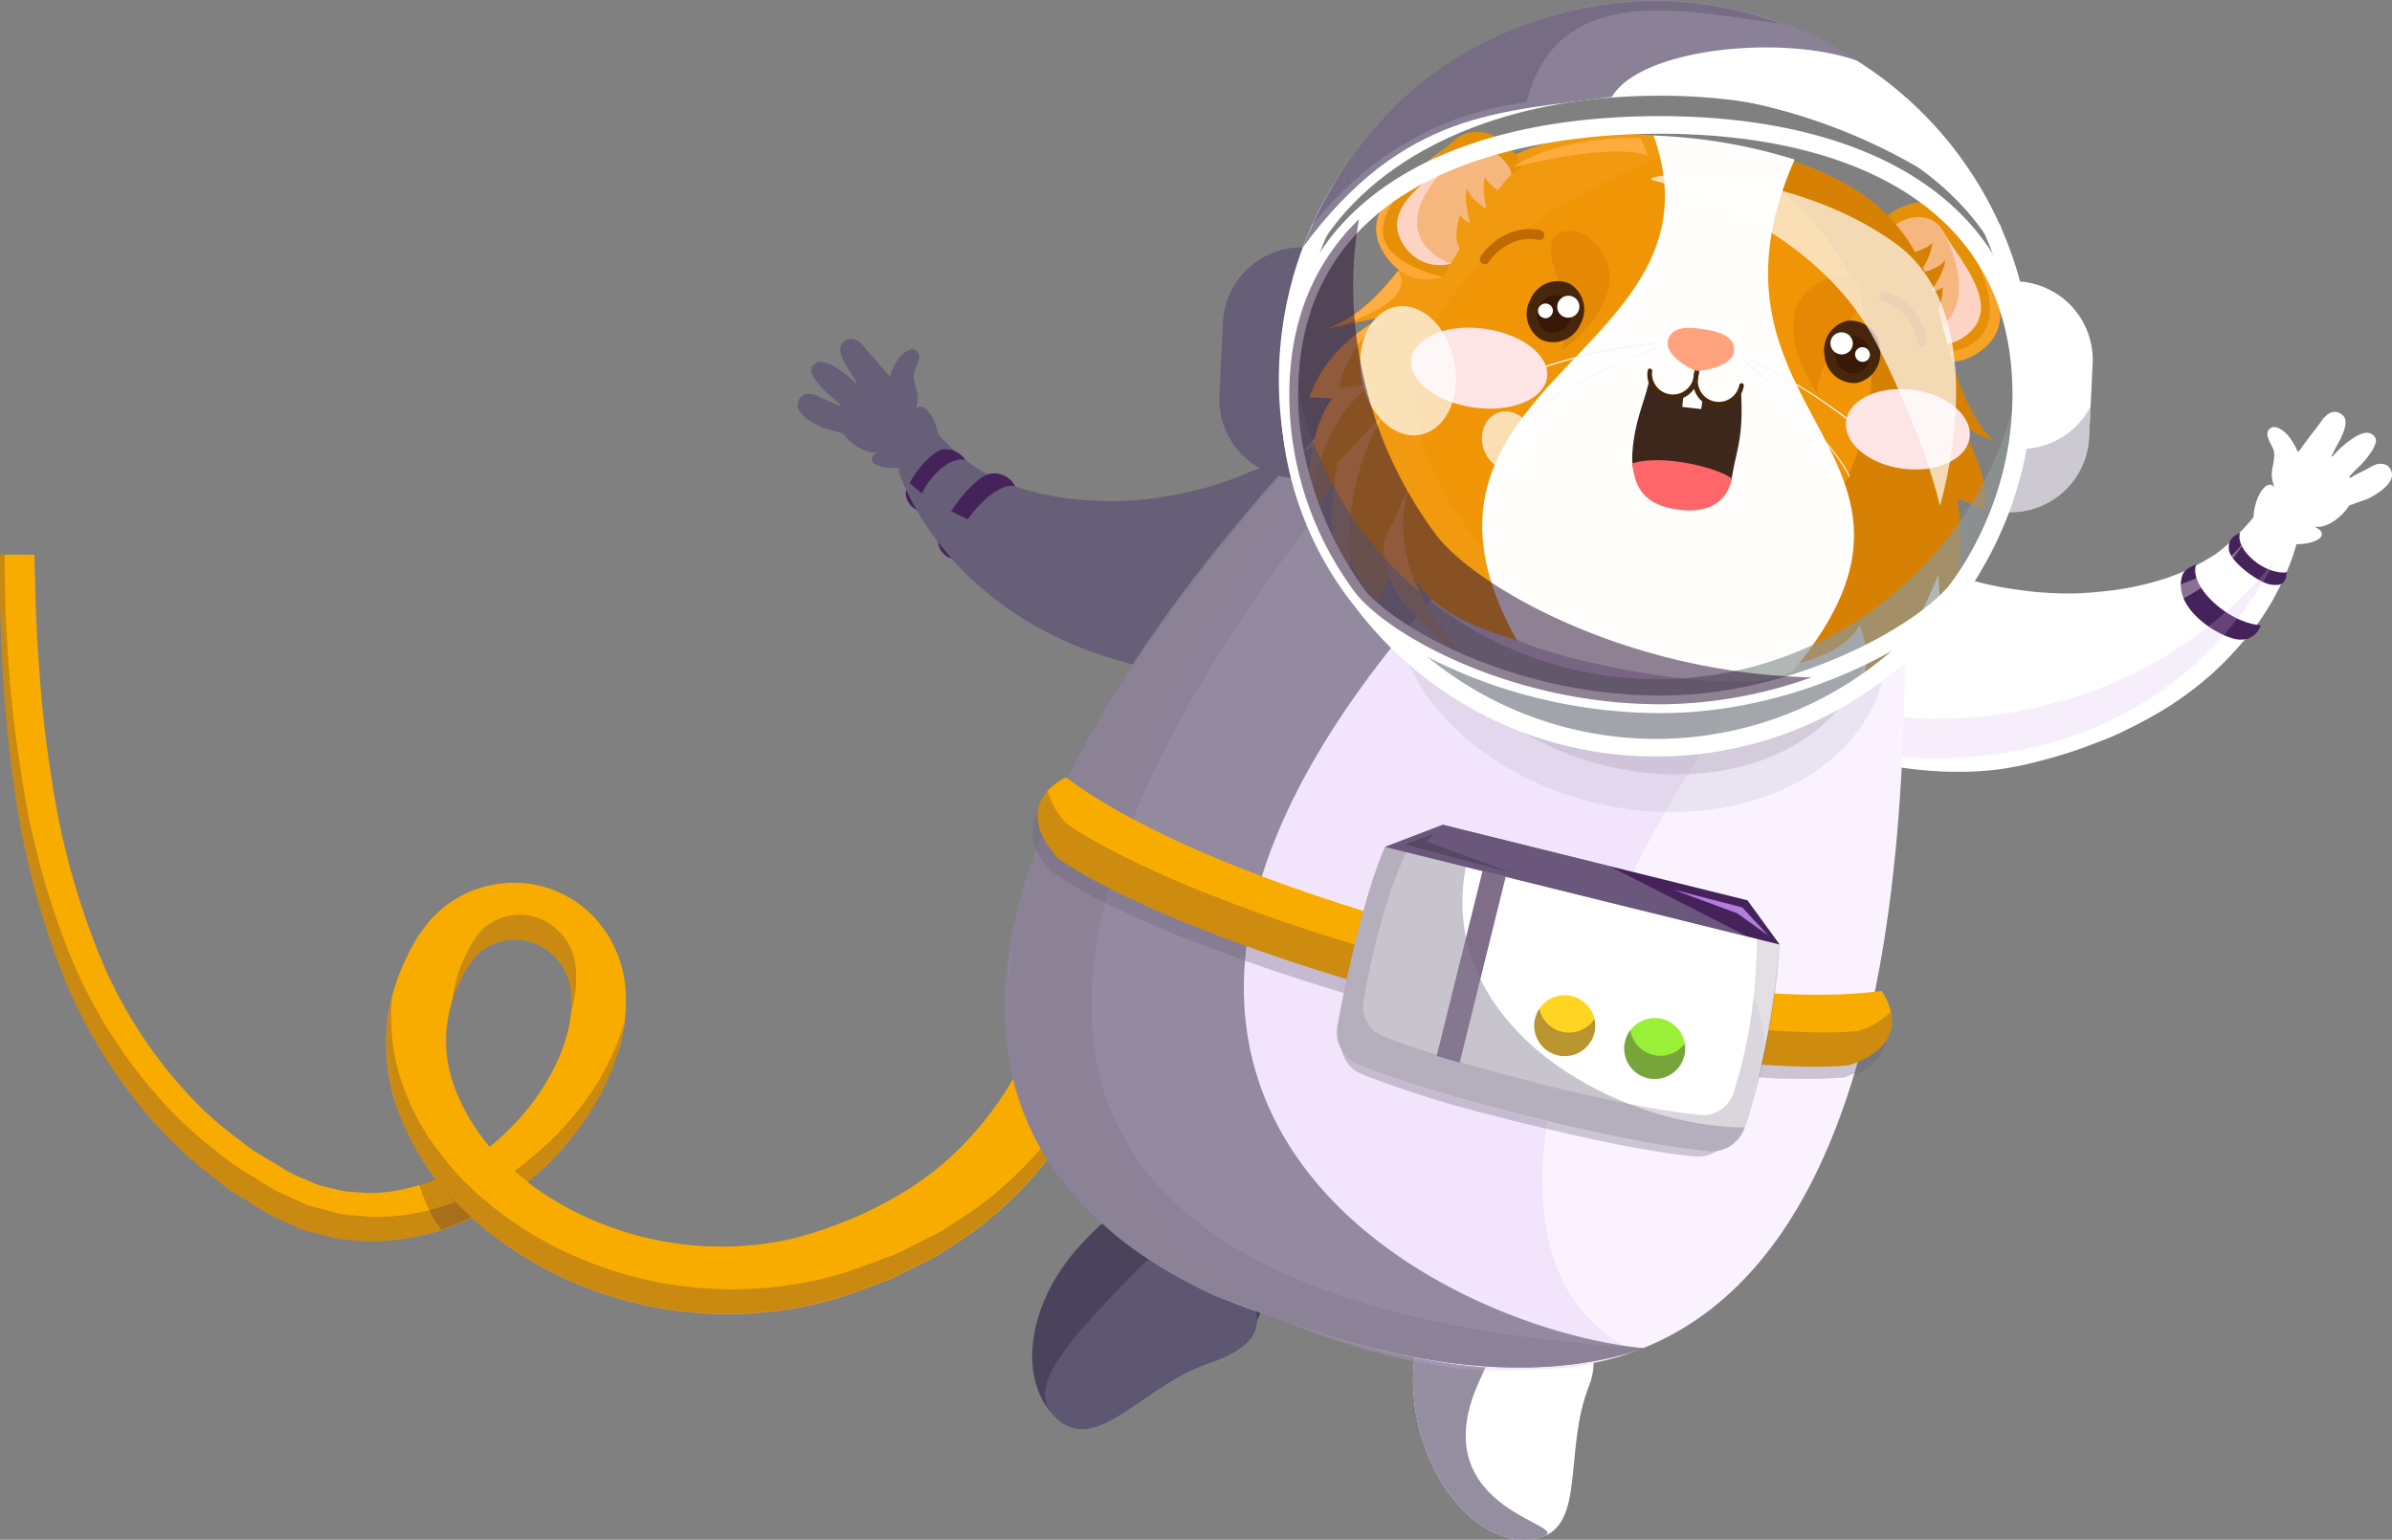 <svg xmlns="http://www.w3.org/2000/svg" viewBox="0 0 337.22 217.13"><rect x="0" y="0" width="337.22" height="217.13" fill="#808080" stroke="none"/><defs><style>.cls-1{isolation:isolate;}.cls-2{fill:#f9ac00;}.cls-3,.cls-39,.cls-53{fill:#371a45;}.cls-3{opacity:0.24;}.cls-4,.cls-58,.cls-6{fill:#fff;}.cls-5{fill:#46225b;}.cls-6{opacity:0.36;}.cls-38,.cls-40,.cls-7,.cls-8{fill:#675e77;}.cls-12,.cls-16,.cls-17,.cls-31,.cls-38,.cls-40,.cls-54,.cls-55,.cls-57,.cls-8{mix-blend-mode:multiply;}.cls-9{fill:#d1c7e0;}.cls-10{fill:#4a435b;}.cls-11{fill:#5d5772;}.cls-12,.cls-42,.cls-55{fill:#8a8196;}.cls-12{opacity:0.9;}.cls-13{fill:#faf3ff;}.cls-14{fill:#d5b4ef;}.cls-14,.cls-58{opacity:0.22;}.cls-15{fill:#ffcd97;opacity:0.12;mix-blend-mode:luminosity;}.cls-16,.cls-17{fill:#9e96aa;}.cls-16{opacity:0.17;}.cls-17{opacity:0.29;}.cls-18{fill:#e59007;}.cls-19{fill:#f7a328;}.cls-20{fill:#ffccc0;opacity:0.65;}.cls-21{fill:#ffdcd7;opacity:0.78;}.cls-22{fill:#ef9506;}.cls-23{fill:#b76800;}.cls-23,.cls-41{opacity:0.43;}.cls-24{fill:#ffba5f;opacity:0.11;}.cls-25{fill:#fffefd;}.cls-26{fill:#e58905;}.cls-27{fill:#bf6902;}.cls-28{fill:#f2f6f9;}.cls-29{fill:#ffa836;}.cls-30{fill:#ffae43;}.cls-31{fill:#fce5e4;}.cls-32{fill:#47270b;}.cls-33{fill:#381807;}.cls-34{fill:#3d271c;}.cls-35{fill:#ff6669;}.cls-36{fill:#ffa27d;}.cls-37{fill:#ffac3e;}.cls-38{opacity:0.32;}.cls-40{opacity:0.54;}.cls-43{opacity:0.69;}.cls-44{fill:#8c9695;}.cls-45{opacity:0.7;}.cls-46{opacity:0.53;}.cls-47{fill:#2b1135;}.cls-48{opacity:0.23;}.cls-49{opacity:0.18;}.cls-50{fill:#9aef37;}.cls-51{opacity:0.35;}.cls-52{fill:#ffd524;}.cls-53{opacity:0.63;}.cls-54{opacity:0.47;}.cls-55,.cls-57{opacity:0.56;}.cls-56{fill:#b27ddb;}.cls-57{fill:#453d51;}</style></defs><title>Asset 1ldpi</title><g class="cls-1"><g id="Layer_2" data-name="Layer 2"><g id="Layer_1-2" data-name="Layer 1"><path class="cls-2" d="M0,78.22s0,1.43,0,4.1S.09,88.93.37,94A179.15,179.15,0,0,0,2.17,112,112.58,112.58,0,0,0,8,135.14a70.87,70.87,0,0,0,14.9,24.43,51.21,51.21,0,0,0,5.76,5.32c1,.83,2.08,1.66,3.14,2.49s2.26,1.44,3.41,2.17,2.25,1.48,3.55,2.1l4,1.8,4.36,1.13c1.48.27,3,.32,4.53.47a33.24,33.24,0,0,0,17.43-4.7A41.59,41.59,0,0,0,82.4,158a34.84,34.84,0,0,0,4.32-8.39,24.14,24.14,0,0,0,1.47-10,16.59,16.59,0,0,0-4.32-10.14,15.59,15.59,0,0,0-10.24-4.94,16,16,0,0,0-10.93,3.3,26.66,26.66,0,0,0-2.12,2c-.59.75-1.18,1.52-1.69,2.28a34.23,34.23,0,0,0-2.25,4.39,27.75,27.75,0,0,0-2.19,9.76,28.35,28.35,0,0,0,1.48,9.81,37.35,37.35,0,0,0,10.41,15.51,51.86,51.86,0,0,0,15,9.47,55.11,55.11,0,0,0,32.93,3,47.76,47.76,0,0,0,7.52-2.28l3.55-1.33c1.17-.47,2.27-1.1,3.39-1.64s2.24-1.1,3.31-1.69l3.09-2a46.32,46.32,0,0,0,5.7-4.35,56.83,56.83,0,0,0,14.7-20.52,108.55,108.55,0,0,0,5.81-17.87L164,121.21l1-3.69-10.74-3.12-1.06,4.18c-.57,2.6-1.4,6.42-2.46,11.27A98.56,98.56,0,0,1,145.78,146,46.6,46.6,0,0,1,134,163.17c-5.55,5.11-13.38,9.14-21.92,11.42a45.47,45.47,0,0,1-27.31-2.05A42.47,42.47,0,0,1,72.31,165a28.7,28.7,0,0,1-8.24-11.7,18.65,18.65,0,0,1,.23-13.65,25.54,25.54,0,0,1,1.59-3.24l.85-1.21c.36-.31.66-.69,1-1a8,8,0,0,1,5.3-1.71,8.1,8.1,0,0,1,7.47,7.81c.42,4.37-1.51,9.34-4.25,13.51-5.56,8.43-15.09,14.54-24.49,14.43-1.16-.12-2.33-.12-3.48-.3l-3.37-.81-3.2-1.36c-1.07-.48-2.1-1.22-3.14-1.81s-2.11-1.22-3.11-1.88l-2.84-2.18a45.18,45.18,0,0,1-5.25-4.68,64.94,64.94,0,0,1-14-22.16,107.24,107.24,0,0,1-5.89-21.88,173.21,173.21,0,0,1-2-17.54c-.37-4.89-.47-8.76-.54-11.4s-.1-4-.1-4Z"/><path class="cls-2" d="M.05,83.7,5,84.54c-.06-.85-.09-1.61-.09-2.31-.06-2.62-.1-4-.1-4L0,78.22s0,1.43,0,4.09C0,82.75,0,83.19.05,83.7Z"/><path class="cls-3" d="M65.89,136.4l.85-1.21c.36-.31.66-.69,1-1a8,8,0,0,1,5.3-1.71,8.1,8.1,0,0,1,7.47,7.81,15.06,15.06,0,0,1,0,2.42,16.27,16.27,0,0,0,.67-5.92A8.1,8.1,0,0,0,73.72,129a7.91,7.91,0,0,0-5.3,1.71c-.36.3-.67.68-1,1l-.85,1.21A23.24,23.24,0,0,0,65,136.15a18.23,18.23,0,0,0-1.26,5.45,20.06,20.06,0,0,1,.6-2A25.54,25.54,0,0,1,65.89,136.4Z"/><path class="cls-3" d="M164.69,117.44c0,.1,0,.17-.07.28L162,128.88a108,108,0,0,1-5.82,17.86,56.7,56.7,0,0,1-14.69,20.53,45.58,45.58,0,0,1-5.7,4.35l-3.09,2c-1.08.59-2.2,1.13-3.31,1.69s-2.23,1.16-3.39,1.64l-3.55,1.33a48.29,48.29,0,0,1-7.51,2.28,55.06,55.06,0,0,1-32.94-3,51.66,51.66,0,0,1-14.85-9.35h0a39,39,0,0,1-5-5.44h0a33.9,33.9,0,0,1-5.52-10.17,28.35,28.35,0,0,1-1.48-9.81c0-.73.09-1.45.18-2.16a26.86,26.86,0,0,0-.84,5.66,28.35,28.35,0,0,0,1.48,9.81,33.26,33.26,0,0,0,3.7,7.6h0a42.9,42.9,0,0,0,4.49,5.8,31,31,0,0,1-11.81,2.1c-1.51-.14-3-.2-4.53-.46l-4.35-1.15-4-1.79c-1.29-.62-2.36-1.41-3.54-2.1s-2.31-1.41-3.41-2.17l-3.15-2.49a52,52,0,0,1-5.75-5.32,70.68,70.68,0,0,1-14.9-24.43,113.24,113.24,0,0,1-5.8-23.1A175.94,175.94,0,0,1,1,90.45c-.29-5-.32-9-.36-11.63v-.61H0s0,1.43,0,4.1S.09,88.93.37,94A179.15,179.15,0,0,0,2.17,112,112.58,112.58,0,0,0,8,135.14a70.87,70.87,0,0,0,14.9,24.43,51.21,51.21,0,0,0,5.76,5.32c1,.83,2.08,1.66,3.14,2.49s2.26,1.44,3.41,2.17,2.25,1.48,3.55,2.1l4,1.8,4.36,1.13c1.48.27,3,.32,4.53.47a32.44,32.44,0,0,0,14.8-3.38A52,52,0,0,0,81.31,181a55.11,55.11,0,0,0,32.93,3,47.76,47.76,0,0,0,7.52-2.28l3.55-1.33c1.17-.47,2.27-1.1,3.39-1.64s2.24-1.1,3.31-1.69l3.09-2a45.58,45.58,0,0,0,5.7-4.35,56.83,56.83,0,0,0,14.7-20.52,108.55,108.55,0,0,0,5.81-17.87L164,121.21l1-3.69Z"/><path class="cls-3" d="M87.38,146.08a34.75,34.75,0,0,1-4.33,8.4,42.36,42.36,0,0,1-8,8.64c-1.62,1.42-1.93,1.56-2.52,2,.75.63,1.27,1.08,1.89,1.54.61-.52,1.49-1.27,2.47-2.24A43,43,0,0,0,82.4,158a34.84,34.84,0,0,0,4.32-8.39A22.81,22.81,0,0,0,88,144C87.84,144.73,87.64,145.42,87.38,146.08Z"/><path class="cls-3" d="M62.21,173.43a29.66,29.66,0,0,0,4.28-1.72c-.86-.81-1.65-1.59-2.37-2.35a34.64,34.64,0,0,1-2.66-3.09.46.46,0,0,1-.2,0,16.88,16.88,0,0,1-2.16.78A21.78,21.78,0,0,0,62.21,173.43Z"/><path class="cls-4" d="M249.91,99c-.12-.23-.24-.45-.35-.69a10.66,10.66,0,0,1-.81-2.34c-.08-.4-.13-.8-.17-1.18a8.43,8.43,0,0,1,0-1.41,11.62,11.62,0,0,1,.46-2.58,13,13,0,0,1,1-2.29,18.16,18.16,0,0,1,1.23-2,19.79,19.79,0,0,1,5.06-5,11.08,11.08,0,0,1,2.22-1.13,20.38,20.38,0,0,1,2.46-.7,20.62,20.62,0,0,1,5-.51,24.9,24.9,0,0,1,4.76.5,38.07,38.07,0,0,1,4.17,1.2c1.18.4,2.33.78,3.52,1.1s2.31.57,3.46.79c1.39.25,2.88.47,4.56.66,1.38.15,2.86.24,4.52.27,1,0,2.06,0,3.21-.09,1.41-.1,2.86-.25,4.31-.45a40.2,40.2,0,0,0,4.58-.94c.88-.24,1.69-.48,2.46-.73a30.86,30.86,0,0,0,6.79-3.34A22.69,22.69,0,0,0,315,75.87c.74-.71,1.47-1.5,2.4-2.57l1-1.23c.36-.44.72-.88,1.1-1.32a1.46,1.46,0,0,1,.16-.19l.24-.27a6.72,6.72,0,0,1,1-1,5.42,5.42,0,0,1,1.08-.67,4.49,4.49,0,0,1,.7-.24,3.68,3.68,0,0,1,.56-.06,2.22,2.22,0,0,1,.45.06h.08a1.53,1.53,0,0,1,.84.53,2.29,2.29,0,0,1,.15.24,2,2,0,0,1,.19.48,2.32,2.32,0,0,1,.06.45v0a8.58,8.58,0,0,1-.12,2,19.55,19.55,0,0,1-.71,2.76,27.93,27.93,0,0,1-.9,3.46c-.26.79-.57,1.55-.84,2.19s-.69,1.55-1.17,2.5a35.16,35.16,0,0,1-2.4,4.11c-.66,1-1.36,1.88-2.07,2.72l0,0c-.68.8-1.29,1.48-1.86,2.11s-1.08,1.17-1.69,1.76a45,45,0,0,1-3.63,3.19,48.4,48.4,0,0,1-4.26,3c-1.32.81-2.73,1.6-4.32,2.41-1.3.66-2.81,1.42-4.33,2s-3.19,1.25-4.73,1.74c-1.8.58-3.29,1-4.69,1.36-1.6.41-3.2.75-4.76,1-.82.13-1.65.21-2.43.28s-1.77.14-2.63.16-1.53,0-2.39,0-1.66-.06-2.44-.1c-1.47-.09-3-.26-4.79-.51-1.6-.23-3.31-.48-5-.84a22.46,22.46,0,0,1-2.26-.58c-.35-.11-.69-.22-1-.35s-.87-.35-1.19-.5l.06,0-.07,0-.06,0-.12,0,.08,0a10.15,10.15,0,0,1-1.1-.56c-.34-.2-.67-.41-1-.61-.61-.4-1.21-.82-1.79-1.24s-1.11-.82-1.71-1.34l-.06,0,0,0a1.31,1.31,0,0,1-.31-.27l0,0-.11-.1-.11-.1c-.15-.13-.28-.27-.41-.4s-.45-.48-.72-.81A10.82,10.82,0,0,1,249.91,99Z"/><path class="cls-4" d="M322.52,61.36a8.62,8.62,0,0,1,1.39,2.33,1.51,1.51,0,0,1,.28-.15c.85-1.31,2.51-3.31,3.08-4.16.94-1.4,2.14-1.69,3.07-.75s-.34,3.24-.91,4.24c-.26.46-.49,1-.73,1.43l.11.09a14.6,14.6,0,0,1,2.92-2.6c1-.67,2.46-1.3,3.16,0,.45.85-1.35,3.1-2.19,3.89-.51.48-1,1-1.49,1.5a2.72,2.72,0,0,1,.11.25c.94-.64,1.93-1,3-1.64,1.33-.77,2.64-.36,2.88.92.29,1.46-2,2.91-3,3.44-.78.41-1.54.55-2.35.9-.21.09-.44.15-.66.23-.9,1.45-3,3.28-4.9,3a2.14,2.14,0,0,1-.06.35s0,0,0,0a1.25,1.25,0,0,1-1.24,1.1,4.08,4.08,0,0,1-3-.86c-1.24-1-3.05-3-2.76-4.8a2,2,0,0,1,1.4-1.44,5.41,5.41,0,0,1-.33-1.27c-.2-1.34.69-2.83.14-4.12-.28-.64-1.1-1.82-.65-2.55C320.5,59.56,322,60.76,322.52,61.36Z"/><ellipse class="cls-4" cx="323.57" cy="75.27" rx="1.48" ry="3.76" transform="translate(243.79 397.76) rotate(-89.2)"/><ellipse class="cls-4" cx="322.34" cy="73.65" rx="3.64" ry="1.53" transform="translate(-8.25 67.65) rotate(-11.83)"/><ellipse class="cls-4" cx="320.9" cy="72.74" rx="3.49" ry="1.6" transform="translate(65.3 279.95) rotate(-51.8)"/><ellipse class="cls-4" cx="319.39" cy="71.88" rx="3.6" ry="1.55" transform="translate(181.17 368.65) rotate(-77.71)"/><path class="cls-5" d="M322.41,80.7c-3.09.44-7.34-3.17-6.62-5.58-1.75.84-1.63,1.83-1.54,2.53.19,1.52,4.17,4.61,6,4.81C321.65,82.61,322.21,82.33,322.41,80.7Z"/><path class="cls-5" d="M318.71,88.17c-4.66-.35-10.2-5.55-9.09-8.6-1,.48-1.76.79-2,1.71-1.41,4.88,6.06,9.06,8.3,8.91A2.79,2.79,0,0,0,318.71,88.17Z"/><path class="cls-6" d="M317.44,74.64c-10.3,20.09-37.32,9.74-37.32,9.74S310.51,88.33,317.44,74.64Z"/><path class="cls-7" d="M201.7,83.36c.11-.23.21-.47.31-.7a10.81,10.81,0,0,0,.66-2.39,8.31,8.31,0,0,0,.1-1.19,8.05,8.05,0,0,0-.05-1.41,11.64,11.64,0,0,0-.62-2.55A12.78,12.78,0,0,0,201,72.9,15.55,15.55,0,0,0,199.65,71a22.35,22.35,0,0,0-1.8-2,19.87,19.87,0,0,0-3.56-2.7,10.31,10.31,0,0,0-2.27-1,21.23,21.23,0,0,0-7.49-.77,25.66,25.66,0,0,0-4.73.79,37.23,37.23,0,0,0-4.09,1.45c-1.15.47-2.27.92-3.45,1.31s-2.26.71-3.4,1c-1.37.34-2.85.64-4.51.93-1.37.24-2.84.42-4.5.55-1,.08-2.06.11-3.2.11-1.42,0-2.88-.09-4.33-.2a37.46,37.46,0,0,1-4.64-.66c-.89-.18-1.71-.37-2.49-.58a30,30,0,0,1-7-2.93,21.9,21.9,0,0,1-2.92-2.13c-.77-.66-1.56-1.41-2.55-2.42l-1.08-1.16-1.18-1.26a1.37,1.37,0,0,0-.17-.17l-.26-.27A7,7,0,0,0,129,58a5.68,5.68,0,0,0-1.12-.6,3.28,3.28,0,0,0-.72-.2,2.63,2.63,0,0,0-.56,0,1.7,1.7,0,0,0-.44.08l-.08,0a1.44,1.44,0,0,0-.8.58,1.62,1.62,0,0,0-.14.24,2,2,0,0,0-.17.5,2.22,2.22,0,0,0,0,.45v0a8.35,8.35,0,0,0,.23,2,21.49,21.49,0,0,0,.87,2.71,29.33,29.33,0,0,0,1.11,3.4c.31.77.66,1.51,1,2.13s.79,1.51,1.32,2.43a36.28,36.28,0,0,0,2.65,4,33.64,33.64,0,0,0,2.23,2.58l0,0c.73.76,1.38,1.41,2,2s1.14,1.1,1.79,1.65a44.72,44.72,0,0,0,3.81,3,48.76,48.76,0,0,0,4.44,2.73c1.36.73,2.82,1.44,4.46,2.15,1.33.58,2.88,1.24,4.44,1.78s3.26,1,4.83,1.45c1.83.46,3.34.8,4.76,1.07,1.62.31,3.24.55,4.81.71.83.09,1.66.12,2.44.14s1.78,0,2.64,0,1.53-.06,2.39-.12,1.65-.15,2.43-.24c1.46-.18,3-.44,4.75-.8,1.58-.33,3.27-.68,4.94-1.14a23.22,23.22,0,0,0,2.22-.72l1-.4c.44-.19.85-.41,1.16-.58l-.06,0,.07,0,.06,0,.12-.06-.08,0c.42-.22.75-.43,1.06-.63s.65-.45.95-.67c.58-.43,1.16-.89,1.71-1.35s1-.88,1.62-1.43l.06-.05,0,0a1.58,1.58,0,0,0,.3-.28.08.08,0,0,1,0,0l.1-.11.11-.11c.13-.13.26-.28.38-.42s.42-.51.67-.85A11.45,11.45,0,0,0,201.7,83.36Z"/><path class="cls-7" d="M126.71,50.54A8.32,8.32,0,0,0,125.5,53l-.3-.13c-.94-1.24-2.73-3.12-3.36-3.93-1-1.33-2.26-1.54-3.12-.53s.57,3.21,1.21,4.16c.29.45.55.92.83,1.38a.52.52,0,0,1-.11.1,14.36,14.36,0,0,0-3.09-2.39c-1.06-.6-2.54-1.12-3.15.25-.39.88,1.56,3,2.45,3.72.55.44,1,.95,1.6,1.39l-.1.25c-1-.56-2-.87-3.1-1.41-1.37-.68-2.65-.18-2.8,1.11-.18,1.48,2.22,2.76,3.27,3.22.8.35,1.57.44,2.4.73.22.08.45.12.68.18,1,1.38,3.23,3.06,5.1,2.65a2.09,2.09,0,0,0,.08.34s0,0,0,0a1.26,1.26,0,0,0,1.32,1,4,4,0,0,0,2.9-1.08c1.16-1.1,2.83-3.2,2.42-5a2,2,0,0,0-1.5-1.35,5.34,5.34,0,0,0,.24-1.28c.1-1.35-.89-2.78-.43-4.1.22-.66,1-1.9.46-2.59C128.6,48.6,127.17,49.91,126.71,50.54Z"/><ellipse class="cls-7" cx="126.65" cy="64.49" rx="3.76" ry="1.48" transform="translate(-5.01 10.96) rotate(-4.86)"/><ellipse class="cls-7" cx="127.76" cy="62.79" rx="1.53" ry="3.64" transform="translate(48.28 180.89) rotate(-82.23)"/><ellipse class="cls-7" cx="129.14" cy="61.77" rx="1.6" ry="3.49" transform="translate(-7.98 102.9) rotate(-42.26)"/><ellipse class="cls-7" cx="130.58" cy="60.81" rx="1.55" ry="3.6" transform="translate(-11.84 39.22) rotate(-16.35)"/><path class="cls-5" d="M129.51,72c-.3-3.21,4.18-8,6.63-7.08A3.38,3.38,0,0,0,133,63.36c-2.16.43-5.09,4.68-5.31,6.14A2.64,2.64,0,0,0,129.51,72Z"/><path class="cls-5" d="M134.23,78.81c0-4.26,6-11.11,8.9-10.23a3.34,3.34,0,0,0-3.71-1.74c-2.68.82-6.75,6.84-7.18,8.82A2.85,2.85,0,0,0,134.23,78.81Z"/><path class="cls-8" d="M190.66,62c6.33.62,12.79,27.67-3.19,33.57C137.4,99.62,127.11,67.86,126.53,66,131.63,75.18,172.41,89.27,190.66,62Z"/><path class="cls-9" d="M171.27,169.65c-5.59-3.9-15-.14-20.92,8.41s-6.28,18.63-.7,22.53,11.69-5.32,20.92-8.4C180.45,188.89,176.85,173.56,171.27,169.65Z"/><path class="cls-10" d="M174.69,171.33c-5.58-3.9-12.74-5.72-21.35,3.11-10.23,10.49-9.27,22.25-3.69,26.15s11.69-5.32,20.92-8.4C180.45,188.89,180.28,175.23,174.69,171.33Z"/><path class="cls-11" d="M172.21,179.58c-5.58-3.91-4.31-8.27-12.92.56-10.23,10.49-15.22,16.55-9.64,20.45s11.69-5.32,20.92-8.4C180.45,188.89,177.79,183.48,172.21,179.58Z"/><path class="cls-4" d="M207.18,180.42c-6.57,1.78-9.69,11.38-7,21.44s10.27,16.77,16.84,15,3.41-12.38,7-21.44C227.83,185.7,213.76,178.63,207.18,180.42Z"/><path class="cls-12" d="M207.18,180.42c-6.57,1.78-9.69,11.38-7,21.44s10.27,16.77,16.84,15-17.2-3.21-8.41-22.23C213,185.15,213.76,178.63,207.18,180.42Z"/><path class="cls-13" d="M268.5,95.63c1.13-43.38-46.39-67.43-81.58-35.45C93.23,161.27,174,183.85,179.28,185.6c2.82.94,30.39,12.1,50.34,5.27C249.73,184,267.68,160.23,268.5,95.63Z"/><path class="cls-14" d="M265.58,76.54C250.77,38.79,210.26,39,186.92,60.18,93.23,161.27,174,183.85,179.28,185.6c1.1.37,20.72,9.23,36.23,7.47,6.06.1,10.57-.62,14.45-2.78C195.79,173.15,239.7,94.69,265.58,76.54Z"/><path class="cls-15" d="M186.92,60.18c-93.69,101.09-7.64,125.42-7.64,125.42S114.43,163.14,186.92,60.18Z"/><path class="cls-12" d="M176.81,71.44c-45.7,53.9-37.56,81.4-27,95.19a55.83,55.83,0,0,0,6.4,6.6c4.15,3.93,13.31,9,16.35,10,10.76,3.78,36,14.64,59.29,6.9-29.83-2.83-96.37-36.75-23.71-112.45,7.48-7.8-19.38-7.09-11.56-18.91-4.4,2.59-10.23,3.61-15.59,7.94A40.56,40.56,0,0,0,176.81,71.44Z"/><path class="cls-12" d="M180.53,66.74c-48.75,55.06-41.28,86.1-30.72,99.89a55.83,55.83,0,0,0,6.4,6.6c4.15,3.93,13.31,9,16.35,10,10.76,3.78,36,14.64,59.29,6.9-145.94-9-43.72-119.18-35.9-131C190.47,62.38,186.56,59.93,180.53,66.74Z"/><ellipse class="cls-16" cx="231.17" cy="87.41" rx="26.58" ry="35.26" transform="translate(92.67 292.1) rotate(-76.63)"/><ellipse class="cls-17" cx="231.46" cy="83.79" rx="24.71" ry="32.85" transform="translate(86.79 282.95) rotate(-73.91)"/><path class="cls-18" d="M265.27,31.7c-.14-1.55,7.3-6.14,10.34-.22,2.1,4.1,10.68,12.81,3.62,18a7.47,7.47,0,0,1-8.72.29S267.86,34.12,265.27,31.7Z"/><path class="cls-19" d="M275.61,31.48c2.1,4.1,10.68,12.81,3.62,18a7.47,7.47,0,0,1-8.72.29S289.13,52.24,275.61,31.48Z"/><path class="cls-20" d="M266.14,33c-.1-1.24,5.64-4.69,8.05,0,1.68,3.26,8.51,10.21,2.89,14.33a6,6,0,0,1-6.94.23S268,36.24,266.14,33Z"/><path class="cls-21" d="M274.19,33.05c1.68,3.26,8.51,10.21,2.89,14.33a6,6,0,0,1-6.94.23S280.41,46.2,274.19,33.05Z"/><path class="cls-22" d="M262.17,88.06s2.27,5.28-.15,8.6c5.81-1.4,11.26-15.7,11.26-15.7s.41,8.4.6,6.45a27.61,27.61,0,0,0,2-17A7.33,7.33,0,0,1,279.51,72c1.87-4.08-3.85-13.33-3.85-13.33s1.06,1.87,5.18,3.41c-12.11-13.53.15-36.63-41.15-42.17-39-6.54-36.07,20-52.72,26.49l7.9-1.72S186.94,48.64,184.61,56l3.78.11s-4.8,4.76-4.35,17.51c1.55-2.37,5.3-7,5.3-7s-1.36,12.28,4.45,18c.68,1,3.73-7.55,3.73-7.55,2.26,7,5.3,12,29.88,16.14C258.57,98.42,262.17,88.06,262.17,88.06Z"/><path class="cls-23" d="M262.17,88.06s2.27,5.28-.15,8.6c5.81-1.4,11.26-15.7,11.26-15.7s.37,8,.55,6.08a26.69,26.69,0,0,0,2.06-16.63A7.33,7.33,0,0,1,279.51,72c1.87-4.08-3.85-13.33-3.85-13.33s1.06,1.87,5.18,3.41c-12.11-13.53.15-36.63-41.15-42.17,47.23,22.71,15.36,71.61-12.29,73.25C258.57,98.42,262.17,88.06,262.17,88.06Z"/><path class="cls-24" d="M239.69,19.94c-39-6.54-36.07,20-52.72,26.49l7.9-1.72S186.94,48.64,184.61,56l3.78.11s-4.77,5.8-4.32,18.55l5.27-8.07s-1.36,12.28,4.45,18c.68,1,3.73-7.55,3.73-7.55,2.26,7,5.3,12,29.88,16.14C221.06,88.68,161.3,49.21,239.69,19.94Z"/><path class="cls-25" d="M253,22.5c-15.82,36.13,25.32,41.32-.2,72.06-6.93,4.42-33.58-1.59-39-4.36-20.26-36.41,30.36-40.13,19.32-71.08A75.07,75.07,0,0,1,253,22.5Z"/><path class="cls-26" d="M261.41,44.29c2.77-3.83-.22-6-3.43-5.19-10.54,4.13-1.8,16.33-1.8,16.33S256,51.72,261.41,44.29Z"/><path class="cls-26" d="M218.93,37.16c-1.37-4.52,2.17-5.63,4.93-3.78,8.62,7.34-3.63,16-3.63,16S221.6,45.94,218.93,37.16Z"/><path class="cls-27" d="M209.56,37.22a.73.73,0,0,0,.35-.3,7.65,7.65,0,0,1,2.92-2.54,6.13,6.13,0,0,1,4-.56.7.7,0,0,0,.86-.49.69.69,0,0,0-.49-.85,7.46,7.46,0,0,0-5,.66,8.69,8.69,0,0,0-3.48,3.07.69.69,0,0,0,.24.95A.71.71,0,0,0,209.56,37.22Z"/><path class="cls-27" d="M270.45,48.71a.69.69,0,0,0,.55.21.7.7,0,0,0,.65-.75,9,9,0,0,0-1.78-4.29,7.48,7.48,0,0,0-4.17-2.78.7.7,0,0,0-.26,1.37,6.1,6.1,0,0,1,3.32,2.25,7.44,7.44,0,0,1,1.5,3.56A.68.68,0,0,0,270.45,48.71Z"/><path class="cls-28" d="M264.47,62.8a0,0,0,0,0,0,0,.08.08,0,0,0,.05-.11c0-.07-.92-1.79-8.73-7a74,74,0,0,0-9.35-5.16.07.07,0,0,0-.11,0,.08.08,0,0,0,0,.11,76.12,76.12,0,0,1,9.32,5.15c7.74,5.21,8.66,7,8.67,7A.07.07,0,0,0,264.47,62.8Z"/><path class="cls-28" d="M260.68,67.3h0a.09.09,0,0,0,.07-.11c0-.07-.46-2-6.8-8.91A77.22,77.22,0,0,0,246.14,51a.08.08,0,0,0-.12,0,.08.08,0,0,0,0,.12,76.85,76.85,0,0,1,7.83,7.22c6.27,6.9,6.75,8.82,6.75,8.84A.12.12,0,0,0,260.68,67.3Z"/><path class="cls-18" d="M214.28,23.74c.63-1.42-4.9-8.19-9.7-3.58-3.32,3.18-14.27,8.62-9.29,15.82a7.45,7.45,0,0,0,8.14,3.11S211.05,25.18,214.28,23.74Z"/><path class="cls-29" d="M204.58,20.16c-3.32,3.18-14.27,8.62-9.29,15.82,3.21,4.65,6.86,3.27,8.14,3.11C186.83,34.66,198.72,25.38,204.58,20.16Z"/><path class="cls-20" d="M213,24.69c.5-1.13-3.8-6.26-7.62-2.59C202.74,24.64,194,29,198,34.7a6,6,0,0,0,6.53,2.49S210.34,27.13,213,24.69Z"/><path class="cls-21" d="M205.39,22.1C202.74,24.64,194,29,198,34.7a6,6,0,0,0,6.53,2.49S193.26,33.34,205.39,22.1Z"/><path class="cls-28" d="M212.39,54.07a.11.11,0,0,0,.08,0s1.45-1.37,10.47-3.76a77.22,77.22,0,0,1,10.49-1.83.07.07,0,0,0,.07-.09.08.08,0,0,0-.09-.08,76.06,76.06,0,0,0-10.52,1.83c-9.1,2.42-10.49,3.76-10.54,3.81a.07.07,0,0,0,0,.12S212.38,54.06,212.39,54.07Z"/><path class="cls-28" d="M214.51,59.55a.08.08,0,0,0,.09,0s1.09-1.67,9.27-6.15a75.1,75.1,0,0,1,9.75-4.27.1.1,0,0,0,.06-.11.09.09,0,0,0-.12,0,75.09,75.09,0,0,0-9.78,4.28c-8.26,4.52-9.29,6.15-9.33,6.21a.09.09,0,0,0,0,.12Z"/><path class="cls-30" d="M197.11,38.17c3.17,5-10.14,8.26-10.14,8.26S191.74,45.39,197.11,38.17Z"/><path class="cls-30" d="M195,44.83A20.51,20.51,0,0,0,184.61,56s3.83.25,4.95.15C187.24,55.13,191.18,47.55,195,44.83Z"/><path class="cls-30" d="M189,54.67c-5.72,5.93-4.39,17.81-4.39,17.81s.73-12.67,8.83-18.3C192.78,54.11,189.18,54.87,189,54.67Z"/><path class="cls-30" d="M195.14,58.37c-.63.48-5.78,6-6.64,7-2.52,15.26,2.4,18.43,2.4,18.43S187.75,70.22,195.14,58.37Z"/><path class="cls-30" d="M198.81,68.34c-.41.94-2.88,6.28-3.71,7.93-1,9.39,11.28,16,11.28,16S194.31,80.78,198.81,68.34Z"/><path class="cls-31" d="M277.67,61.72c-.42,3.07-4.66,5-9.46,4.37s-8.37-3.67-7.95-6.74,4.65-5,9.46-4.37S278.08,58.66,277.67,61.72Z"/><path class="cls-31" d="M218.1,53.22c-.42,3.07-5,5-10.32,4.25s-9.23-3.78-8.81-6.85,5-5,10.32-4.26S218.52,50.16,218.1,53.22Z"/><path class="cls-32" d="M265,49a4.25,4.25,0,0,1-3.22,5,4.17,4.17,0,0,1-4.54-3.77,4.24,4.24,0,0,1,3.22-5A4.15,4.15,0,0,1,265,49Z"/><path class="cls-33" d="M263.57,49.66a2.58,2.58,0,0,1-2,3,2.53,2.53,0,0,1-2.77-2.29,2.59,2.59,0,0,1,2-3A2.54,2.54,0,0,1,263.57,49.66Z"/><path class="cls-4" d="M261.16,48.06A1.55,1.55,0,0,1,260,49.94a1.58,1.58,0,0,1-1.89-1.14,1.53,1.53,0,0,1,1.11-1.88A1.59,1.59,0,0,1,261.16,48.06Z"/><path class="cls-4" d="M263.58,49.75a1,1,0,0,1-.75,1.25,1.05,1.05,0,0,1-1.26-.76,1,1,0,0,1,.74-1.25A1.07,1.07,0,0,1,263.58,49.75Z"/><path class="cls-32" d="M215.79,42.16a4.24,4.24,0,0,0,1.51,5.75,4.16,4.16,0,0,0,5.48-2.16,4.24,4.24,0,0,0-1.5-5.75A4.16,4.16,0,0,0,215.79,42.16Z"/><path class="cls-33" d="M217,43.2a2.58,2.58,0,0,0,.92,3.5,2.53,2.53,0,0,0,3.35-1.31,2.59,2.59,0,0,0-.92-3.51A2.53,2.53,0,0,0,217,43.2Z"/><path class="cls-4" d="M219.78,42.44a1.53,1.53,0,0,0,.47,2.12,1.57,1.57,0,0,0,2.16-.49,1.52,1.52,0,0,0-.47-2.12A1.57,1.57,0,0,0,219.78,42.44Z"/><path class="cls-4" d="M217,43.28a1,1,0,0,0,.32,1.42,1,1,0,0,0,1.43-.32,1,1,0,0,0-.31-1.42A1.06,1.06,0,0,0,217,43.28Z"/><path class="cls-34" d="M230.12,64c-.29,4.56,2.85,7.09,6.26,7.65s7.16-.5,7.87-4.85c.56-3.4,1.59-5.1,1.19-11.77-3.73,4.45-6.32-.17-6.63-.29-.5-.19-3.42,4-6.25-1.46C232.08,56.25,230.43,59.05,230.12,64Z"/><path class="cls-35" d="M230.13,65.35c4.26-1.39,12.32.68,14,2.14-.29,1.81-1.87,5.37-8.05,4.3C231.3,71,230.42,68.15,230.13,65.35Z"/><path class="cls-4" d="M240,56.4c0,.16-.1.88-.13,1.1s-.06.18-.1.18l-2.53-.29c-.05,0-.08-.1-.06-.2s.1-.95.12-1.12l1.42-1.33Z"/><path class="cls-32" d="M241.72,57.41a3.6,3.6,0,0,0,4.12-3,.32.32,0,0,0-.64-.1,2.95,2.95,0,0,1-5.82-.94l.64-4a.32.32,0,0,0-.27-.37.32.32,0,0,0-.37.27l-.64,4A3.59,3.59,0,0,0,241.72,57.41Z"/><path class="cls-32" d="M235.27,56.38a3.59,3.59,0,0,0,4.11-3l.64-4a.32.32,0,0,0-.27-.37.32.32,0,0,0-.37.27l-.64,4a2.95,2.95,0,0,1-5.82-.93.32.32,0,0,0-.26-.37.31.31,0,0,0-.37.26A3.59,3.59,0,0,0,235.27,56.38Z"/><path class="cls-36" d="M239.29,52c.51.08,4.52-.59,4.81-2.37.34-2.12-2.58-2.59-4-2.81s-4.33-.7-4.67,1.42C235.17,50,238.57,51.84,239.29,52Z"/><path class="cls-36" d="M240.06,47.12c2.2.35,3.94.91,3.69,2.41s-4,2.15-4.41,2.08c-.67-.1-3.78-1.85-3.54-3.35s2.06-1.49,4.26-1.14m.11-.69c-1.4-.22-4.66-.74-5.06,1.72-.33,2,3.22,4,4.12,4.15.43.07,4.87-.51,5.21-2.66.4-2.46-2.87-3-4.27-3.21Z"/><path class="cls-22" d="M269.44,35.71s2.39-.66,3-1.47a8.77,8.77,0,0,1-1.94,4.3s2.9-.52,3.71-1.88c0,1.73-2,4.36-2,4.36a2,2,0,0,0,1.65-.52c-.09,3.76-1.76,4.62-1.76,4.62l-2.62-5.37Z"/><path class="cls-23" d="M269.44,35.71s2.39-.66,3-1.47a8.77,8.77,0,0,1-1.94,4.3s2.9-.52,3.71-1.88c0,1.73-2,4.36-2,4.36a2,2,0,0,0,1.65-.52c-.09,3.76-1.76,4.62-1.76,4.62l-2.62-5.37Z"/><path class="cls-22" d="M211.61,27.26s-2-1.45-2.26-2.4a8.72,8.72,0,0,0,.33,4.7s-2.54-1.5-2.83-3c-.56,1.64.39,4.8.39,4.8a2,2,0,0,1-1.37-1.07c-1.21,3.56,0,4.95,0,4.95l4.32-4.13Z"/><path class="cls-24" d="M211.61,27.26s-2-1.45-2.26-2.4a8.72,8.72,0,0,0,.33,4.7s-2.54-1.5-2.83-3c-.56,1.64.39,4.8.39,4.8a2,2,0,0,1-1.37-1.07c-1.21,3.56,0,4.95,0,4.95l4.32-4.13Z"/><path class="cls-37" d="M231.27,19.43c.51,1.32.22.36,1,2.5-5.14-1.93-18.92,1.64-18.92,1.64S218.61,19.31,231.27,19.43Z"/><path class="cls-38" d="M261.85,151.41l.16-.08.25-.13.13-.07a2.14,2.14,0,0,0,.3-.17l.06,0,.34-.21.1-.07.21-.15.12-.08.18-.14.11-.09.16-.13.1-.09.17-.15a.6.6,0,0,1,.08-.08l.19-.19,0,0,.21-.24,0,0,.16-.2L265,149l.12-.17.05-.07a1.74,1.74,0,0,0,.11-.18l0-.06.11-.2,0,0c1.67-3.21-.91-6.57-.91-6.57a84.2,84.2,0,0,1-16.39.28c.37-2.77.55-5,.62-6.52l-.09,0c0-.32,0-.62.06-.89-1.84-.94-1.66-1.81-4.15-2.17-9.7-1.38-21.74-4.16-21.74-4.16s-12-3.16-21.18-6.47c-2.36-.84-2.88.72-5.92.59l-.31.71,0,0,0,.08c-.11.25-.22.52-.33.8-.68,1.75-1.44,4.06-2.23,6.86C180.28,127,161,120.2,149.57,111.58c0,0-3.89,1.66-4,5.28v.34c0,.07,0,.14,0,.21v.08c0,.07,0,.15,0,.22a.17.17,0,0,1,0,.07c0,.09,0,.17,0,.26v0c0,.1,0,.21.07.31v0c0,.09,0,.17.07.26l0,.1a1.87,1.87,0,0,0,.07.22l0,.12a1.67,1.67,0,0,0,.08.2s0,.09.05.13l.09.21.06.13a2.4,2.4,0,0,1,.11.23l.06.11.19.35,0,.06.18.29.08.13.15.24.1.14.16.23.11.15.18.24.12.15.21.26.1.12c.11.14.23.27.34.4a64,64,0,0,0,10.24,5.72c1,.46,2,1,3.17,1.46l1.76.77q2.28,1,5,2,2.16.85,4.57,1.75c1.6.59,3.3,1.2,5.08,1.82l1.39.47,1.4.47q4.41,1.49,9.55,3-.61,2.92-1.19,6.12a4.69,4.69,0,0,0,2.94,5.11,146.51,146.51,0,0,0,17.62,5.59q2.39.63,5.11,1.31l.31.08-.07,0,.14,0h0c12.63,3.12,19.83,4.22,23.69,4.59a4.69,4.69,0,0,0,5-3.15c.91-2.84,1.65-5.57,2.25-8.14,1.87.16,3.54.26,5,.33l.68,0,1.27,0a56.31,56.31,0,0,0,6.17-.13l.3,0,.31,0,.49-.17.15-.06.32-.13.17-.07.27-.12.17-.08Z"/><path class="cls-39" d="M197.46,91.24a51.8,51.8,0,0,1-16.11-36.51h0a52.13,52.13,0,1,1,53.32,50.93H233A51.79,51.79,0,0,1,197.46,91.24ZM232.28,1.86a51.69,51.69,0,0,0-34.51,89.06,51.69,51.69,0,1,0,71.4-74.77,51.28,51.28,0,0,0-35.23-14.3C233.39,1.84,232.84,1.84,232.28,1.86Z"/><path class="cls-7" d="M182.48,67.4h0a1.07,1.07,0,0,0,1.1-1L182.21,50.6,185,36a1.06,1.06,0,0,0-1-1.11h0A11.11,11.11,0,0,0,172.42,45.4l-.5,10.38A11.11,11.11,0,0,0,182.48,67.4Z"/><path class="cls-40" d="M182.48,67.4h0a1.07,1.07,0,0,0,1.1-1s-11.24-5.54-11.16-21l-.5,10.38A11.11,11.11,0,0,0,182.48,67.4Z"/><path class="cls-4" d="M284.48,39.68h0a1.06,1.06,0,0,0-1.11,1s4.13,15.89-1.46,30.43c-.33.62.42,1.08,1,1.11h0a11.09,11.09,0,0,0,11.61-10.55l.5-10.38A11.09,11.09,0,0,0,284.48,39.68Z"/><g class="cls-41"><path class="cls-42" d="M282.31,62.67l-.4,8.44a1.06,1.06,0,0,0,1,1.11,11.1,11.1,0,0,0,11.61-10.55l.21-4.37a11.09,11.09,0,0,1-10.41,6l-1.11,0A1.08,1.08,0,0,1,282.31,62.67Z"/></g><g class="cls-43"><path class="cls-44" d="M181.9,47.53a51.92,51.92,0,1,0,103.47,4.81c0-.82-.05-1.65-.11-2.46A51.92,51.92,0,0,1,181.9,47.53Z"/></g><path class="cls-4" d="M196.76,92A53.15,53.15,0,0,1,232.25.4a53.16,53.16,0,0,1,54.36,51.91,53.14,53.14,0,0,1-51.92,54.36c-.57,0-1.13,0-1.7,0A52.83,52.83,0,0,1,196.76,92ZM232.3,2.87A50.68,50.68,0,0,0,182.81,54.7h0A50.67,50.67,0,1,0,233.93,2.86Z"/><path class="cls-4" d="M189.92,84.12a47.82,47.82,0,0,1-9.39-28.05c-.11-13.15,5.09-23.33,15.43-30.25,9-6.05,21.85-9.31,37.09-9.44s28.1,2.94,37.23,8.85c10.45,6.76,15.8,16.86,15.91,30a47.77,47.77,0,0,1-8.95,28.19c-4.38,6.17-22.54,17.16-43.12,17.14h-.52C211.15,100.37,194.1,89.79,189.92,84.12Zm43.15-65.26c-15.14.12-50.33,4-50.06,37.19h0a45.22,45.22,0,0,0,8.91,26.6c3.79,5.16,20.39,15.25,41.71,15.43h.49c19.46,0,37.1-10.46,41.1-16.09a45.34,45.34,0,0,0,8.49-26.74c-.1-12.26-5.07-21.66-14.78-27.94-8.37-5.42-20.15-8.33-34.14-8.45Z"/><g class="cls-45"><ellipse class="cls-4" cx="198.51" cy="52.27" rx="6.66" ry="9.19" transform="translate(-6.26 37.85) rotate(-10.72)"/></g><g class="cls-45"><ellipse class="cls-4" cx="212.06" cy="62.01" rx="3.62" ry="4.22" transform="matrix(0.95, -0.32, 0.32, 0.95, -8.69, 71.13)"/></g><g class="cls-46"><path class="cls-47" d="M191.6,30.9c-6.26,6.07-9.92,14.36-9.83,25.16a46.56,46.56,0,0,0,9.15,27.32c4.28,5.82,21.74,15.92,43.2,15.94a64,64,0,0,0,21.26-3.8c-26.38-.59-47.66-13-53-20.2a59.14,59.14,0,0,1-11.61-34.68A53.16,53.16,0,0,1,191.6,30.9Z"/></g><path class="cls-4" d="M185.08,33.25a1.23,1.23,0,0,1-.05-1.54c9.13-13,26.72-20.56,48.26-20.73s39.38,7.35,48.58,20.62a1.25,1.25,0,0,1-.17,1.68,1.24,1.24,0,0,1-1.75-.11l0,0a.27.27,0,0,1-.07-.08c-8.51-12.32-24.9-19.42-45.1-19.59h-1.44c-20.74.16-37.61,7.34-46.27,19.7a1.29,1.29,0,0,1-.23.24,1.22,1.22,0,0,1-1.73-.15Zm95.8-.9.06-.05Z"/><g class="cls-45"><path class="cls-4" d="M273.49,71.33s8.11-26.59-6.26-37S232.29,24,232.78,25.35c0,0,22.81,5.33,31.86,23.26C271.62,62.43,273.49,71.33,273.49,71.33Z"/></g><path class="cls-4" d="M197.22,19.51c17-24.23,52.17-19.41,67.92-8.33a49.54,49.54,0,0,1,16.44,20.45S248.12-.86,197.22,19.51Z"/><path class="cls-42" d="M183.67,34.88c6-15.07,14.83-22.58,22.53-27.15,23.16-13.75,45.16-6.38,55.67.85-10.39-3.75-30.53-1.87-34.63,5.08C211.66,15.82,198,15.49,183.67,34.88Z"/><path class="cls-2" d="M203.27,141.85c40.89,10.72,57.47,8.36,57.47,8.36,9.91-3.43,4.51-10.47,4.51-10.47-22.4,3-59.47-7.45-59.47-7.45s-37.44-9.07-55.49-22.67c0,0-8.17,3.49-1.21,11.34C149.08,121,162.37,131.14,203.27,141.85Z"/><g class="cls-48"><path class="cls-39" d="M262,145.37s-16.58,2.36-57.47-8.35-54.19-20.9-54.19-20.9a10.8,10.8,0,0,1-2.65-4.59c-1.6,1.79-2.66,4.87,1.38,9.43,0,0,13.29,10.18,54.19,20.89s57.47,8.36,57.47,8.36c5.76-2,6.35-5.2,5.83-7.54A10.86,10.86,0,0,1,262,145.37Z"/></g><path class="cls-4" d="M215.68,157.54c13.32,3.29,20.9,4.44,25,4.82a5,5,0,0,0,5.24-3.37,111.78,111.78,0,0,0,5-26.74c-1.93-1-1.73-1.9-4.35-2.28-10.18-1.45-22.82-4.37-22.82-4.37s-12.54-3.31-22.22-6.78c-2.49-.89-3,.75-6.22.61-1.84,4-4.57,13.18-6.75,25.35a5,5,0,0,0,3.06,5.43c3.76,1.56,11,4.08,24.33,7.38"/><g class="cls-49"><path class="cls-39" d="M250.91,133.21c-.68-.16-3.15-2.27-3.17-1.69-.19,3.92,0,12.16-3.4,22.7a4.5,4.5,0,0,1-4.75,3c-3.67-.36-10.54-1.41-22.58-4.39l.1,0-.2-.05.1,0c-12-3-18.61-5.26-22-6.66a4.47,4.47,0,0,1-2.8-4.87c1.94-10.89,4.31-17.39,6-20.94.25-.53-.24-.6-2.91-.94-1.83,3.92-4.64,13.42-6.77,25.43a4.93,4.93,0,0,0,3.08,5.37c3.76,1.55,11,4.06,24.27,7.35s20.84,4.44,24.88,4.82a4.92,4.92,0,0,0,5.24-3.31A106.79,106.79,0,0,0,250.91,133.21Z"/></g><circle class="cls-50" cx="233.28" cy="147.86" r="4.3"/><g class="cls-51"><path class="cls-39" d="M233.05,148.76a4.31,4.31,0,0,1-3.21-3.49,4.3,4.3,0,1,0,7.68,1.9A4.28,4.28,0,0,1,233.05,148.76Z"/></g><circle class="cls-52" cx="220.59" cy="144.64" r="4.3"/><g class="cls-51"><path class="cls-39" d="M220.43,145.55a4.28,4.28,0,0,1-3.42-3.28,4.19,4.19,0,0,0-.65,1.6,4.3,4.3,0,1,0,8.43-.18A4.31,4.31,0,0,1,220.43,145.55Z"/></g><polygon class="cls-5" points="246.35 126.96 203.4 116.31 195.26 119.43 250.91 133.21 246.35 126.96"/><polygon class="cls-53" points="212.27 123.64 209 122.83 202.54 148.9 205.79 149.84 212.27 123.64"/><g class="cls-54"><path class="cls-42" d="M215.68,157.54c13.32,3.29,20.9,4.44,25,4.82a5,5,0,0,0,5.24-3.37c-18.3-.12-43.58-14.34-39.26-36.75l-11.36-2.81c-1.84,4-4.57,13.18-6.75,25.35a5,5,0,0,0,3.06,5.43c3.76,1.56,11,4.08,24.33,7.38"/></g><polygon class="cls-55" points="203.4 116.31 195.26 119.43 246.45 132.11 226.89 122.14 203.4 116.31"/><path class="cls-40" d="M185,31.71c2.09-2.38,11.53-15,30.22-17.29C219.56-3.13,238.32,1.72,251,3.34c-22.49-8.26-42.68,1.25-52.09,9.54A56.51,56.51,0,0,0,185,31.71Z"/><polygon class="cls-56" points="235.85 125.44 245.61 127.96 249.31 131.94 244.9 128.79 235.85 125.44"/><polygon class="cls-57" points="202.21 117.51 198.09 119.1 213.33 123.15 201.08 118.67 202.21 117.51"/><path class="cls-58" d="M229,127.78l21.95,5.43-2.21,15S250.39,133.08,229,127.78Z"/><path class="cls-14" d="M268.4,101.12l-.23,5.57s35.38,4.84,52.73-27.89C299.62,105.23,268.4,101.12,268.4,101.12Z"/></g></g></g></svg>